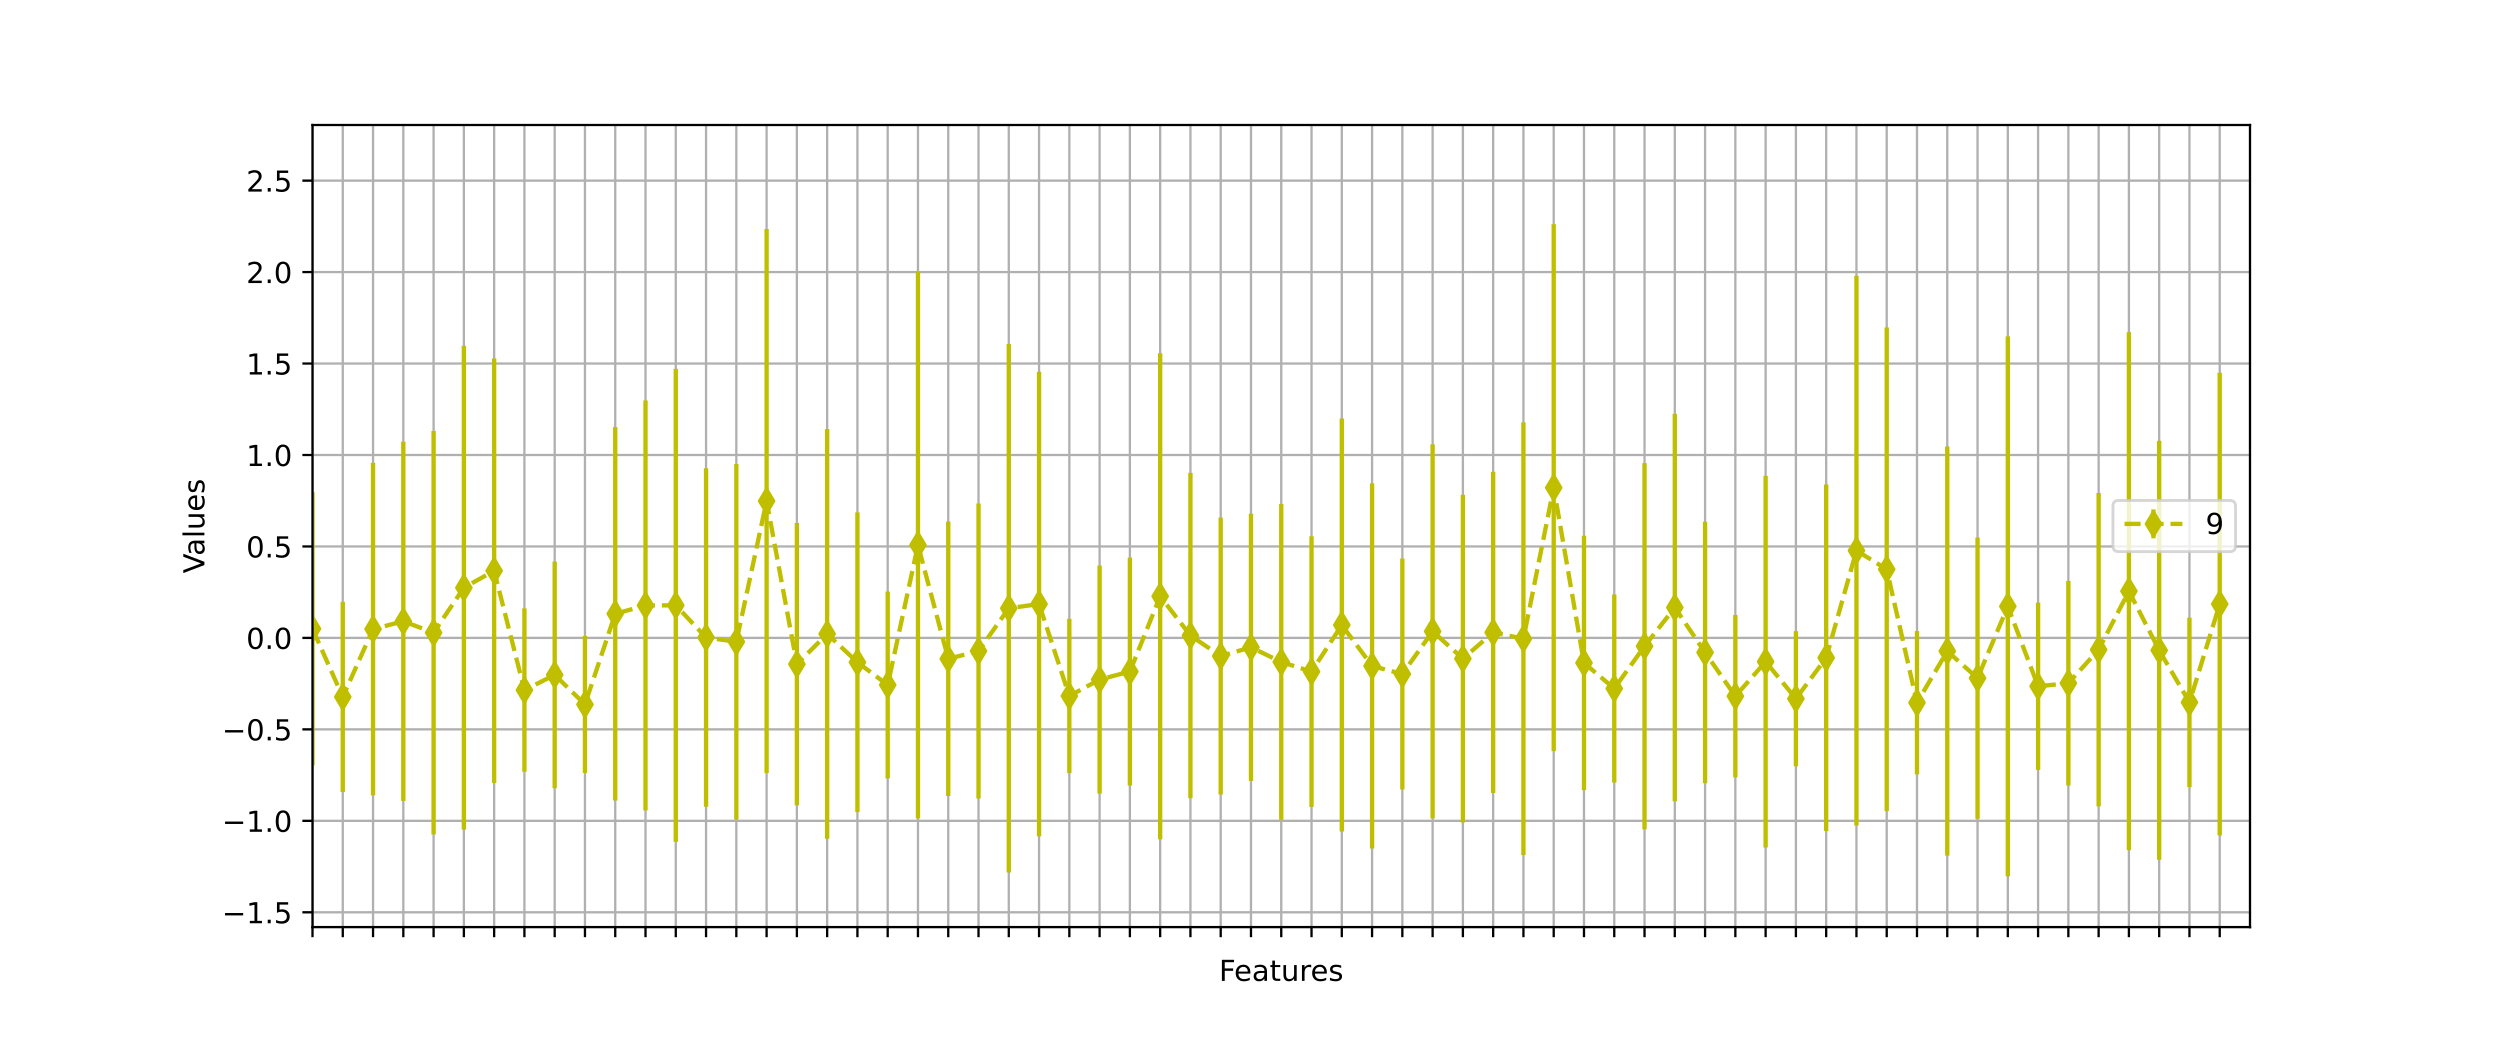 <?xml version="1.0" encoding="utf-8" standalone="no"?>
<!DOCTYPE svg PUBLIC "-//W3C//DTD SVG 1.1//EN"
  "http://www.w3.org/Graphics/SVG/1.1/DTD/svg11.dtd">
<!-- Created with matplotlib (https://matplotlib.org/) -->
<svg height="360pt" version="1.1" viewBox="0 0 864 360" width="864pt" xmlns="http://www.w3.org/2000/svg" xmlns:xlink="http://www.w3.org/1999/xlink">
 <defs>
  <style type="text/css">*{stroke-linecap:butt;stroke-linejoin:round;}</style>
 </defs>
 <g id="figure_1">
  <g id="patch_1">
   <path d="M 0 360 
L 864 360 
L 864 0 
L 0 0 
z
" style="fill:#ffffff;"/>
  </g>
  <g id="axes_1">
   <g id="patch_2">
    <path d="M 108 320.4 
L 777.6 320.4 
L 777.6 43.2 
L 108 43.2 
z
" style="fill:#ffffff;"/>
   </g>
   <g id="matplotlib.axis_1">
    <g id="xtick_1">
     <g id="line2d_1">
      <path clip-path="url(#p1613b7bb71)" d="M 108 320.4 
L 108 43.2 
" style="fill:none;stroke:#b0b0b0;stroke-linecap:square;stroke-width:0.8;"/>
     </g>
     <g id="line2d_2">
      <defs>
       <path d="M 0 0 
L 0 3.5 
" id="m1fcc515edc" style="stroke:#000000;stroke-width:0.8;"/>
      </defs>
      <g>
       <use style="stroke:#000000;stroke-width:0.8;" x="108" xlink:href="#m1fcc515edc" y="320.4"/>
      </g>
     </g>
    </g>
    <g id="xtick_2">
     <g id="line2d_3">
      <path clip-path="url(#p1613b7bb71)" d="M 118.463 320.4 
L 118.463 43.2 
" style="fill:none;stroke:#b0b0b0;stroke-linecap:square;stroke-width:0.8;"/>
     </g>
     <g id="line2d_4">
      <g>
       <use style="stroke:#000000;stroke-width:0.8;" x="118.463" xlink:href="#m1fcc515edc" y="320.4"/>
      </g>
     </g>
    </g>
    <g id="xtick_3">
     <g id="line2d_5">
      <path clip-path="url(#p1613b7bb71)" d="M 128.925 320.4 
L 128.925 43.2 
" style="fill:none;stroke:#b0b0b0;stroke-linecap:square;stroke-width:0.8;"/>
     </g>
     <g id="line2d_6">
      <g>
       <use style="stroke:#000000;stroke-width:0.8;" x="128.925" xlink:href="#m1fcc515edc" y="320.4"/>
      </g>
     </g>
    </g>
    <g id="xtick_4">
     <g id="line2d_7">
      <path clip-path="url(#p1613b7bb71)" d="M 139.387 320.4 
L 139.387 43.2 
" style="fill:none;stroke:#b0b0b0;stroke-linecap:square;stroke-width:0.8;"/>
     </g>
     <g id="line2d_8">
      <g>
       <use style="stroke:#000000;stroke-width:0.8;" x="139.387" xlink:href="#m1fcc515edc" y="320.4"/>
      </g>
     </g>
    </g>
    <g id="xtick_5">
     <g id="line2d_9">
      <path clip-path="url(#p1613b7bb71)" d="M 149.85 320.4 
L 149.85 43.2 
" style="fill:none;stroke:#b0b0b0;stroke-linecap:square;stroke-width:0.8;"/>
     </g>
     <g id="line2d_10">
      <g>
       <use style="stroke:#000000;stroke-width:0.8;" x="149.85" xlink:href="#m1fcc515edc" y="320.4"/>
      </g>
     </g>
    </g>
    <g id="xtick_6">
     <g id="line2d_11">
      <path clip-path="url(#p1613b7bb71)" d="M 160.312 320.4 
L 160.312 43.2 
" style="fill:none;stroke:#b0b0b0;stroke-linecap:square;stroke-width:0.8;"/>
     </g>
     <g id="line2d_12">
      <g>
       <use style="stroke:#000000;stroke-width:0.8;" x="160.312" xlink:href="#m1fcc515edc" y="320.4"/>
      </g>
     </g>
    </g>
    <g id="xtick_7">
     <g id="line2d_13">
      <path clip-path="url(#p1613b7bb71)" d="M 170.775 320.4 
L 170.775 43.2 
" style="fill:none;stroke:#b0b0b0;stroke-linecap:square;stroke-width:0.8;"/>
     </g>
     <g id="line2d_14">
      <g>
       <use style="stroke:#000000;stroke-width:0.8;" x="170.775" xlink:href="#m1fcc515edc" y="320.4"/>
      </g>
     </g>
    </g>
    <g id="xtick_8">
     <g id="line2d_15">
      <path clip-path="url(#p1613b7bb71)" d="M 181.238 320.4 
L 181.238 43.2 
" style="fill:none;stroke:#b0b0b0;stroke-linecap:square;stroke-width:0.8;"/>
     </g>
     <g id="line2d_16">
      <g>
       <use style="stroke:#000000;stroke-width:0.8;" x="181.238" xlink:href="#m1fcc515edc" y="320.4"/>
      </g>
     </g>
    </g>
    <g id="xtick_9">
     <g id="line2d_17">
      <path clip-path="url(#p1613b7bb71)" d="M 191.7 320.4 
L 191.7 43.2 
" style="fill:none;stroke:#b0b0b0;stroke-linecap:square;stroke-width:0.8;"/>
     </g>
     <g id="line2d_18">
      <g>
       <use style="stroke:#000000;stroke-width:0.8;" x="191.7" xlink:href="#m1fcc515edc" y="320.4"/>
      </g>
     </g>
    </g>
    <g id="xtick_10">
     <g id="line2d_19">
      <path clip-path="url(#p1613b7bb71)" d="M 202.162 320.4 
L 202.162 43.2 
" style="fill:none;stroke:#b0b0b0;stroke-linecap:square;stroke-width:0.8;"/>
     </g>
     <g id="line2d_20">
      <g>
       <use style="stroke:#000000;stroke-width:0.8;" x="202.162" xlink:href="#m1fcc515edc" y="320.4"/>
      </g>
     </g>
    </g>
    <g id="xtick_11">
     <g id="line2d_21">
      <path clip-path="url(#p1613b7bb71)" d="M 212.625 320.4 
L 212.625 43.2 
" style="fill:none;stroke:#b0b0b0;stroke-linecap:square;stroke-width:0.8;"/>
     </g>
     <g id="line2d_22">
      <g>
       <use style="stroke:#000000;stroke-width:0.8;" x="212.625" xlink:href="#m1fcc515edc" y="320.4"/>
      </g>
     </g>
    </g>
    <g id="xtick_12">
     <g id="line2d_23">
      <path clip-path="url(#p1613b7bb71)" d="M 223.088 320.4 
L 223.088 43.2 
" style="fill:none;stroke:#b0b0b0;stroke-linecap:square;stroke-width:0.8;"/>
     </g>
     <g id="line2d_24">
      <g>
       <use style="stroke:#000000;stroke-width:0.8;" x="223.088" xlink:href="#m1fcc515edc" y="320.4"/>
      </g>
     </g>
    </g>
    <g id="xtick_13">
     <g id="line2d_25">
      <path clip-path="url(#p1613b7bb71)" d="M 233.55 320.4 
L 233.55 43.2 
" style="fill:none;stroke:#b0b0b0;stroke-linecap:square;stroke-width:0.8;"/>
     </g>
     <g id="line2d_26">
      <g>
       <use style="stroke:#000000;stroke-width:0.8;" x="233.55" xlink:href="#m1fcc515edc" y="320.4"/>
      </g>
     </g>
    </g>
    <g id="xtick_14">
     <g id="line2d_27">
      <path clip-path="url(#p1613b7bb71)" d="M 244.012 320.4 
L 244.012 43.2 
" style="fill:none;stroke:#b0b0b0;stroke-linecap:square;stroke-width:0.8;"/>
     </g>
     <g id="line2d_28">
      <g>
       <use style="stroke:#000000;stroke-width:0.8;" x="244.012" xlink:href="#m1fcc515edc" y="320.4"/>
      </g>
     </g>
    </g>
    <g id="xtick_15">
     <g id="line2d_29">
      <path clip-path="url(#p1613b7bb71)" d="M 254.475 320.4 
L 254.475 43.2 
" style="fill:none;stroke:#b0b0b0;stroke-linecap:square;stroke-width:0.8;"/>
     </g>
     <g id="line2d_30">
      <g>
       <use style="stroke:#000000;stroke-width:0.8;" x="254.475" xlink:href="#m1fcc515edc" y="320.4"/>
      </g>
     </g>
    </g>
    <g id="xtick_16">
     <g id="line2d_31">
      <path clip-path="url(#p1613b7bb71)" d="M 264.938 320.4 
L 264.938 43.2 
" style="fill:none;stroke:#b0b0b0;stroke-linecap:square;stroke-width:0.8;"/>
     </g>
     <g id="line2d_32">
      <g>
       <use style="stroke:#000000;stroke-width:0.8;" x="264.938" xlink:href="#m1fcc515edc" y="320.4"/>
      </g>
     </g>
    </g>
    <g id="xtick_17">
     <g id="line2d_33">
      <path clip-path="url(#p1613b7bb71)" d="M 275.4 320.4 
L 275.4 43.2 
" style="fill:none;stroke:#b0b0b0;stroke-linecap:square;stroke-width:0.8;"/>
     </g>
     <g id="line2d_34">
      <g>
       <use style="stroke:#000000;stroke-width:0.8;" x="275.4" xlink:href="#m1fcc515edc" y="320.4"/>
      </g>
     </g>
    </g>
    <g id="xtick_18">
     <g id="line2d_35">
      <path clip-path="url(#p1613b7bb71)" d="M 285.863 320.4 
L 285.863 43.2 
" style="fill:none;stroke:#b0b0b0;stroke-linecap:square;stroke-width:0.8;"/>
     </g>
     <g id="line2d_36">
      <g>
       <use style="stroke:#000000;stroke-width:0.8;" x="285.863" xlink:href="#m1fcc515edc" y="320.4"/>
      </g>
     </g>
    </g>
    <g id="xtick_19">
     <g id="line2d_37">
      <path clip-path="url(#p1613b7bb71)" d="M 296.325 320.4 
L 296.325 43.2 
" style="fill:none;stroke:#b0b0b0;stroke-linecap:square;stroke-width:0.8;"/>
     </g>
     <g id="line2d_38">
      <g>
       <use style="stroke:#000000;stroke-width:0.8;" x="296.325" xlink:href="#m1fcc515edc" y="320.4"/>
      </g>
     </g>
    </g>
    <g id="xtick_20">
     <g id="line2d_39">
      <path clip-path="url(#p1613b7bb71)" d="M 306.788 320.4 
L 306.788 43.2 
" style="fill:none;stroke:#b0b0b0;stroke-linecap:square;stroke-width:0.8;"/>
     </g>
     <g id="line2d_40">
      <g>
       <use style="stroke:#000000;stroke-width:0.8;" x="306.788" xlink:href="#m1fcc515edc" y="320.4"/>
      </g>
     </g>
    </g>
    <g id="xtick_21">
     <g id="line2d_41">
      <path clip-path="url(#p1613b7bb71)" d="M 317.25 320.4 
L 317.25 43.2 
" style="fill:none;stroke:#b0b0b0;stroke-linecap:square;stroke-width:0.8;"/>
     </g>
     <g id="line2d_42">
      <g>
       <use style="stroke:#000000;stroke-width:0.8;" x="317.25" xlink:href="#m1fcc515edc" y="320.4"/>
      </g>
     </g>
    </g>
    <g id="xtick_22">
     <g id="line2d_43">
      <path clip-path="url(#p1613b7bb71)" d="M 327.712 320.4 
L 327.712 43.2 
" style="fill:none;stroke:#b0b0b0;stroke-linecap:square;stroke-width:0.8;"/>
     </g>
     <g id="line2d_44">
      <g>
       <use style="stroke:#000000;stroke-width:0.8;" x="327.712" xlink:href="#m1fcc515edc" y="320.4"/>
      </g>
     </g>
    </g>
    <g id="xtick_23">
     <g id="line2d_45">
      <path clip-path="url(#p1613b7bb71)" d="M 338.175 320.4 
L 338.175 43.2 
" style="fill:none;stroke:#b0b0b0;stroke-linecap:square;stroke-width:0.8;"/>
     </g>
     <g id="line2d_46">
      <g>
       <use style="stroke:#000000;stroke-width:0.8;" x="338.175" xlink:href="#m1fcc515edc" y="320.4"/>
      </g>
     </g>
    </g>
    <g id="xtick_24">
     <g id="line2d_47">
      <path clip-path="url(#p1613b7bb71)" d="M 348.637 320.4 
L 348.637 43.2 
" style="fill:none;stroke:#b0b0b0;stroke-linecap:square;stroke-width:0.8;"/>
     </g>
     <g id="line2d_48">
      <g>
       <use style="stroke:#000000;stroke-width:0.8;" x="348.637" xlink:href="#m1fcc515edc" y="320.4"/>
      </g>
     </g>
    </g>
    <g id="xtick_25">
     <g id="line2d_49">
      <path clip-path="url(#p1613b7bb71)" d="M 359.1 320.4 
L 359.1 43.2 
" style="fill:none;stroke:#b0b0b0;stroke-linecap:square;stroke-width:0.8;"/>
     </g>
     <g id="line2d_50">
      <g>
       <use style="stroke:#000000;stroke-width:0.8;" x="359.1" xlink:href="#m1fcc515edc" y="320.4"/>
      </g>
     </g>
    </g>
    <g id="xtick_26">
     <g id="line2d_51">
      <path clip-path="url(#p1613b7bb71)" d="M 369.562 320.4 
L 369.562 43.2 
" style="fill:none;stroke:#b0b0b0;stroke-linecap:square;stroke-width:0.8;"/>
     </g>
     <g id="line2d_52">
      <g>
       <use style="stroke:#000000;stroke-width:0.8;" x="369.562" xlink:href="#m1fcc515edc" y="320.4"/>
      </g>
     </g>
    </g>
    <g id="xtick_27">
     <g id="line2d_53">
      <path clip-path="url(#p1613b7bb71)" d="M 380.025 320.4 
L 380.025 43.2 
" style="fill:none;stroke:#b0b0b0;stroke-linecap:square;stroke-width:0.8;"/>
     </g>
     <g id="line2d_54">
      <g>
       <use style="stroke:#000000;stroke-width:0.8;" x="380.025" xlink:href="#m1fcc515edc" y="320.4"/>
      </g>
     </g>
    </g>
    <g id="xtick_28">
     <g id="line2d_55">
      <path clip-path="url(#p1613b7bb71)" d="M 390.488 320.4 
L 390.488 43.2 
" style="fill:none;stroke:#b0b0b0;stroke-linecap:square;stroke-width:0.8;"/>
     </g>
     <g id="line2d_56">
      <g>
       <use style="stroke:#000000;stroke-width:0.8;" x="390.488" xlink:href="#m1fcc515edc" y="320.4"/>
      </g>
     </g>
    </g>
    <g id="xtick_29">
     <g id="line2d_57">
      <path clip-path="url(#p1613b7bb71)" d="M 400.95 320.4 
L 400.95 43.2 
" style="fill:none;stroke:#b0b0b0;stroke-linecap:square;stroke-width:0.8;"/>
     </g>
     <g id="line2d_58">
      <g>
       <use style="stroke:#000000;stroke-width:0.8;" x="400.95" xlink:href="#m1fcc515edc" y="320.4"/>
      </g>
     </g>
    </g>
    <g id="xtick_30">
     <g id="line2d_59">
      <path clip-path="url(#p1613b7bb71)" d="M 411.413 320.4 
L 411.413 43.2 
" style="fill:none;stroke:#b0b0b0;stroke-linecap:square;stroke-width:0.8;"/>
     </g>
     <g id="line2d_60">
      <g>
       <use style="stroke:#000000;stroke-width:0.8;" x="411.413" xlink:href="#m1fcc515edc" y="320.4"/>
      </g>
     </g>
    </g>
    <g id="xtick_31">
     <g id="line2d_61">
      <path clip-path="url(#p1613b7bb71)" d="M 421.875 320.4 
L 421.875 43.2 
" style="fill:none;stroke:#b0b0b0;stroke-linecap:square;stroke-width:0.8;"/>
     </g>
     <g id="line2d_62">
      <g>
       <use style="stroke:#000000;stroke-width:0.8;" x="421.875" xlink:href="#m1fcc515edc" y="320.4"/>
      </g>
     </g>
    </g>
    <g id="xtick_32">
     <g id="line2d_63">
      <path clip-path="url(#p1613b7bb71)" d="M 432.337 320.4 
L 432.337 43.2 
" style="fill:none;stroke:#b0b0b0;stroke-linecap:square;stroke-width:0.8;"/>
     </g>
     <g id="line2d_64">
      <g>
       <use style="stroke:#000000;stroke-width:0.8;" x="432.337" xlink:href="#m1fcc515edc" y="320.4"/>
      </g>
     </g>
    </g>
    <g id="xtick_33">
     <g id="line2d_65">
      <path clip-path="url(#p1613b7bb71)" d="M 442.8 320.4 
L 442.8 43.2 
" style="fill:none;stroke:#b0b0b0;stroke-linecap:square;stroke-width:0.8;"/>
     </g>
     <g id="line2d_66">
      <g>
       <use style="stroke:#000000;stroke-width:0.8;" x="442.8" xlink:href="#m1fcc515edc" y="320.4"/>
      </g>
     </g>
    </g>
    <g id="xtick_34">
     <g id="line2d_67">
      <path clip-path="url(#p1613b7bb71)" d="M 453.262 320.4 
L 453.262 43.2 
" style="fill:none;stroke:#b0b0b0;stroke-linecap:square;stroke-width:0.8;"/>
     </g>
     <g id="line2d_68">
      <g>
       <use style="stroke:#000000;stroke-width:0.8;" x="453.262" xlink:href="#m1fcc515edc" y="320.4"/>
      </g>
     </g>
    </g>
    <g id="xtick_35">
     <g id="line2d_69">
      <path clip-path="url(#p1613b7bb71)" d="M 463.725 320.4 
L 463.725 43.2 
" style="fill:none;stroke:#b0b0b0;stroke-linecap:square;stroke-width:0.8;"/>
     </g>
     <g id="line2d_70">
      <g>
       <use style="stroke:#000000;stroke-width:0.8;" x="463.725" xlink:href="#m1fcc515edc" y="320.4"/>
      </g>
     </g>
    </g>
    <g id="xtick_36">
     <g id="line2d_71">
      <path clip-path="url(#p1613b7bb71)" d="M 474.188 320.4 
L 474.188 43.2 
" style="fill:none;stroke:#b0b0b0;stroke-linecap:square;stroke-width:0.8;"/>
     </g>
     <g id="line2d_72">
      <g>
       <use style="stroke:#000000;stroke-width:0.8;" x="474.188" xlink:href="#m1fcc515edc" y="320.4"/>
      </g>
     </g>
    </g>
    <g id="xtick_37">
     <g id="line2d_73">
      <path clip-path="url(#p1613b7bb71)" d="M 484.65 320.4 
L 484.65 43.2 
" style="fill:none;stroke:#b0b0b0;stroke-linecap:square;stroke-width:0.8;"/>
     </g>
     <g id="line2d_74">
      <g>
       <use style="stroke:#000000;stroke-width:0.8;" x="484.65" xlink:href="#m1fcc515edc" y="320.4"/>
      </g>
     </g>
    </g>
    <g id="xtick_38">
     <g id="line2d_75">
      <path clip-path="url(#p1613b7bb71)" d="M 495.113 320.4 
L 495.113 43.2 
" style="fill:none;stroke:#b0b0b0;stroke-linecap:square;stroke-width:0.8;"/>
     </g>
     <g id="line2d_76">
      <g>
       <use style="stroke:#000000;stroke-width:0.8;" x="495.113" xlink:href="#m1fcc515edc" y="320.4"/>
      </g>
     </g>
    </g>
    <g id="xtick_39">
     <g id="line2d_77">
      <path clip-path="url(#p1613b7bb71)" d="M 505.575 320.4 
L 505.575 43.2 
" style="fill:none;stroke:#b0b0b0;stroke-linecap:square;stroke-width:0.8;"/>
     </g>
     <g id="line2d_78">
      <g>
       <use style="stroke:#000000;stroke-width:0.8;" x="505.575" xlink:href="#m1fcc515edc" y="320.4"/>
      </g>
     </g>
    </g>
    <g id="xtick_40">
     <g id="line2d_79">
      <path clip-path="url(#p1613b7bb71)" d="M 516.038 320.4 
L 516.038 43.2 
" style="fill:none;stroke:#b0b0b0;stroke-linecap:square;stroke-width:0.8;"/>
     </g>
     <g id="line2d_80">
      <g>
       <use style="stroke:#000000;stroke-width:0.8;" x="516.038" xlink:href="#m1fcc515edc" y="320.4"/>
      </g>
     </g>
    </g>
    <g id="xtick_41">
     <g id="line2d_81">
      <path clip-path="url(#p1613b7bb71)" d="M 526.5 320.4 
L 526.5 43.2 
" style="fill:none;stroke:#b0b0b0;stroke-linecap:square;stroke-width:0.8;"/>
     </g>
     <g id="line2d_82">
      <g>
       <use style="stroke:#000000;stroke-width:0.8;" x="526.5" xlink:href="#m1fcc515edc" y="320.4"/>
      </g>
     </g>
    </g>
    <g id="xtick_42">
     <g id="line2d_83">
      <path clip-path="url(#p1613b7bb71)" d="M 536.962 320.4 
L 536.962 43.2 
" style="fill:none;stroke:#b0b0b0;stroke-linecap:square;stroke-width:0.8;"/>
     </g>
     <g id="line2d_84">
      <g>
       <use style="stroke:#000000;stroke-width:0.8;" x="536.962" xlink:href="#m1fcc515edc" y="320.4"/>
      </g>
     </g>
    </g>
    <g id="xtick_43">
     <g id="line2d_85">
      <path clip-path="url(#p1613b7bb71)" d="M 547.425 320.4 
L 547.425 43.2 
" style="fill:none;stroke:#b0b0b0;stroke-linecap:square;stroke-width:0.8;"/>
     </g>
     <g id="line2d_86">
      <g>
       <use style="stroke:#000000;stroke-width:0.8;" x="547.425" xlink:href="#m1fcc515edc" y="320.4"/>
      </g>
     </g>
    </g>
    <g id="xtick_44">
     <g id="line2d_87">
      <path clip-path="url(#p1613b7bb71)" d="M 557.888 320.4 
L 557.888 43.2 
" style="fill:none;stroke:#b0b0b0;stroke-linecap:square;stroke-width:0.8;"/>
     </g>
     <g id="line2d_88">
      <g>
       <use style="stroke:#000000;stroke-width:0.8;" x="557.888" xlink:href="#m1fcc515edc" y="320.4"/>
      </g>
     </g>
    </g>
    <g id="xtick_45">
     <g id="line2d_89">
      <path clip-path="url(#p1613b7bb71)" d="M 568.35 320.4 
L 568.35 43.2 
" style="fill:none;stroke:#b0b0b0;stroke-linecap:square;stroke-width:0.8;"/>
     </g>
     <g id="line2d_90">
      <g>
       <use style="stroke:#000000;stroke-width:0.8;" x="568.35" xlink:href="#m1fcc515edc" y="320.4"/>
      </g>
     </g>
    </g>
    <g id="xtick_46">
     <g id="line2d_91">
      <path clip-path="url(#p1613b7bb71)" d="M 578.812 320.4 
L 578.812 43.2 
" style="fill:none;stroke:#b0b0b0;stroke-linecap:square;stroke-width:0.8;"/>
     </g>
     <g id="line2d_92">
      <g>
       <use style="stroke:#000000;stroke-width:0.8;" x="578.812" xlink:href="#m1fcc515edc" y="320.4"/>
      </g>
     </g>
    </g>
    <g id="xtick_47">
     <g id="line2d_93">
      <path clip-path="url(#p1613b7bb71)" d="M 589.275 320.4 
L 589.275 43.2 
" style="fill:none;stroke:#b0b0b0;stroke-linecap:square;stroke-width:0.8;"/>
     </g>
     <g id="line2d_94">
      <g>
       <use style="stroke:#000000;stroke-width:0.8;" x="589.275" xlink:href="#m1fcc515edc" y="320.4"/>
      </g>
     </g>
    </g>
    <g id="xtick_48">
     <g id="line2d_95">
      <path clip-path="url(#p1613b7bb71)" d="M 599.737 320.4 
L 599.737 43.2 
" style="fill:none;stroke:#b0b0b0;stroke-linecap:square;stroke-width:0.8;"/>
     </g>
     <g id="line2d_96">
      <g>
       <use style="stroke:#000000;stroke-width:0.8;" x="599.737" xlink:href="#m1fcc515edc" y="320.4"/>
      </g>
     </g>
    </g>
    <g id="xtick_49">
     <g id="line2d_97">
      <path clip-path="url(#p1613b7bb71)" d="M 610.2 320.4 
L 610.2 43.2 
" style="fill:none;stroke:#b0b0b0;stroke-linecap:square;stroke-width:0.8;"/>
     </g>
     <g id="line2d_98">
      <g>
       <use style="stroke:#000000;stroke-width:0.8;" x="610.2" xlink:href="#m1fcc515edc" y="320.4"/>
      </g>
     </g>
    </g>
    <g id="xtick_50">
     <g id="line2d_99">
      <path clip-path="url(#p1613b7bb71)" d="M 620.663 320.4 
L 620.663 43.2 
" style="fill:none;stroke:#b0b0b0;stroke-linecap:square;stroke-width:0.8;"/>
     </g>
     <g id="line2d_100">
      <g>
       <use style="stroke:#000000;stroke-width:0.8;" x="620.663" xlink:href="#m1fcc515edc" y="320.4"/>
      </g>
     </g>
    </g>
    <g id="xtick_51">
     <g id="line2d_101">
      <path clip-path="url(#p1613b7bb71)" d="M 631.125 320.4 
L 631.125 43.2 
" style="fill:none;stroke:#b0b0b0;stroke-linecap:square;stroke-width:0.8;"/>
     </g>
     <g id="line2d_102">
      <g>
       <use style="stroke:#000000;stroke-width:0.8;" x="631.125" xlink:href="#m1fcc515edc" y="320.4"/>
      </g>
     </g>
    </g>
    <g id="xtick_52">
     <g id="line2d_103">
      <path clip-path="url(#p1613b7bb71)" d="M 641.587 320.4 
L 641.587 43.2 
" style="fill:none;stroke:#b0b0b0;stroke-linecap:square;stroke-width:0.8;"/>
     </g>
     <g id="line2d_104">
      <g>
       <use style="stroke:#000000;stroke-width:0.8;" x="641.587" xlink:href="#m1fcc515edc" y="320.4"/>
      </g>
     </g>
    </g>
    <g id="xtick_53">
     <g id="line2d_105">
      <path clip-path="url(#p1613b7bb71)" d="M 652.05 320.4 
L 652.05 43.2 
" style="fill:none;stroke:#b0b0b0;stroke-linecap:square;stroke-width:0.8;"/>
     </g>
     <g id="line2d_106">
      <g>
       <use style="stroke:#000000;stroke-width:0.8;" x="652.05" xlink:href="#m1fcc515edc" y="320.4"/>
      </g>
     </g>
    </g>
    <g id="xtick_54">
     <g id="line2d_107">
      <path clip-path="url(#p1613b7bb71)" d="M 662.513 320.4 
L 662.513 43.2 
" style="fill:none;stroke:#b0b0b0;stroke-linecap:square;stroke-width:0.8;"/>
     </g>
     <g id="line2d_108">
      <g>
       <use style="stroke:#000000;stroke-width:0.8;" x="662.513" xlink:href="#m1fcc515edc" y="320.4"/>
      </g>
     </g>
    </g>
    <g id="xtick_55">
     <g id="line2d_109">
      <path clip-path="url(#p1613b7bb71)" d="M 672.975 320.4 
L 672.975 43.2 
" style="fill:none;stroke:#b0b0b0;stroke-linecap:square;stroke-width:0.8;"/>
     </g>
     <g id="line2d_110">
      <g>
       <use style="stroke:#000000;stroke-width:0.8;" x="672.975" xlink:href="#m1fcc515edc" y="320.4"/>
      </g>
     </g>
    </g>
    <g id="xtick_56">
     <g id="line2d_111">
      <path clip-path="url(#p1613b7bb71)" d="M 683.438 320.4 
L 683.438 43.2 
" style="fill:none;stroke:#b0b0b0;stroke-linecap:square;stroke-width:0.8;"/>
     </g>
     <g id="line2d_112">
      <g>
       <use style="stroke:#000000;stroke-width:0.8;" x="683.438" xlink:href="#m1fcc515edc" y="320.4"/>
      </g>
     </g>
    </g>
    <g id="xtick_57">
     <g id="line2d_113">
      <path clip-path="url(#p1613b7bb71)" d="M 693.9 320.4 
L 693.9 43.2 
" style="fill:none;stroke:#b0b0b0;stroke-linecap:square;stroke-width:0.8;"/>
     </g>
     <g id="line2d_114">
      <g>
       <use style="stroke:#000000;stroke-width:0.8;" x="693.9" xlink:href="#m1fcc515edc" y="320.4"/>
      </g>
     </g>
    </g>
    <g id="xtick_58">
     <g id="line2d_115">
      <path clip-path="url(#p1613b7bb71)" d="M 704.362 320.4 
L 704.362 43.2 
" style="fill:none;stroke:#b0b0b0;stroke-linecap:square;stroke-width:0.8;"/>
     </g>
     <g id="line2d_116">
      <g>
       <use style="stroke:#000000;stroke-width:0.8;" x="704.362" xlink:href="#m1fcc515edc" y="320.4"/>
      </g>
     </g>
    </g>
    <g id="xtick_59">
     <g id="line2d_117">
      <path clip-path="url(#p1613b7bb71)" d="M 714.825 320.4 
L 714.825 43.2 
" style="fill:none;stroke:#b0b0b0;stroke-linecap:square;stroke-width:0.8;"/>
     </g>
     <g id="line2d_118">
      <g>
       <use style="stroke:#000000;stroke-width:0.8;" x="714.825" xlink:href="#m1fcc515edc" y="320.4"/>
      </g>
     </g>
    </g>
    <g id="xtick_60">
     <g id="line2d_119">
      <path clip-path="url(#p1613b7bb71)" d="M 725.288 320.4 
L 725.288 43.2 
" style="fill:none;stroke:#b0b0b0;stroke-linecap:square;stroke-width:0.8;"/>
     </g>
     <g id="line2d_120">
      <g>
       <use style="stroke:#000000;stroke-width:0.8;" x="725.288" xlink:href="#m1fcc515edc" y="320.4"/>
      </g>
     </g>
    </g>
    <g id="xtick_61">
     <g id="line2d_121">
      <path clip-path="url(#p1613b7bb71)" d="M 735.75 320.4 
L 735.75 43.2 
" style="fill:none;stroke:#b0b0b0;stroke-linecap:square;stroke-width:0.8;"/>
     </g>
     <g id="line2d_122">
      <g>
       <use style="stroke:#000000;stroke-width:0.8;" x="735.75" xlink:href="#m1fcc515edc" y="320.4"/>
      </g>
     </g>
    </g>
    <g id="xtick_62">
     <g id="line2d_123">
      <path clip-path="url(#p1613b7bb71)" d="M 746.212 320.4 
L 746.212 43.2 
" style="fill:none;stroke:#b0b0b0;stroke-linecap:square;stroke-width:0.8;"/>
     </g>
     <g id="line2d_124">
      <g>
       <use style="stroke:#000000;stroke-width:0.8;" x="746.212" xlink:href="#m1fcc515edc" y="320.4"/>
      </g>
     </g>
    </g>
    <g id="xtick_63">
     <g id="line2d_125">
      <path clip-path="url(#p1613b7bb71)" d="M 756.675 320.4 
L 756.675 43.2 
" style="fill:none;stroke:#b0b0b0;stroke-linecap:square;stroke-width:0.8;"/>
     </g>
     <g id="line2d_126">
      <g>
       <use style="stroke:#000000;stroke-width:0.8;" x="756.675" xlink:href="#m1fcc515edc" y="320.4"/>
      </g>
     </g>
    </g>
    <g id="xtick_64">
     <g id="line2d_127">
      <path clip-path="url(#p1613b7bb71)" d="M 767.138 320.4 
L 767.138 43.2 
" style="fill:none;stroke:#b0b0b0;stroke-linecap:square;stroke-width:0.8;"/>
     </g>
     <g id="line2d_128">
      <g>
       <use style="stroke:#000000;stroke-width:0.8;" x="767.138" xlink:href="#m1fcc515edc" y="320.4"/>
      </g>
     </g>
    </g>
    <g id="text_1">
     <!-- Features -->
     <g transform="translate(421.305 338.998)scale(0.1 -0.1)">
      <defs>
       <path d="M 9.812 72.906 
L 51.703 72.906 
L 51.703 64.594 
L 19.672 64.594 
L 19.672 43.109 
L 48.578 43.109 
L 48.578 34.812 
L 19.672 34.812 
L 19.672 0 
L 9.812 0 
z
" id="DejaVuSans-70"/>
       <path d="M 56.203 29.594 
L 56.203 25.203 
L 14.891 25.203 
Q 15.484 15.922 20.484 11.062 
Q 25.484 6.203 34.422 6.203 
Q 39.594 6.203 44.453 7.469 
Q 49.312 8.734 54.109 11.281 
L 54.109 2.781 
Q 49.266 0.734 44.188 -0.344 
Q 39.109 -1.422 33.891 -1.422 
Q 20.797 -1.422 13.156 6.188 
Q 5.516 13.812 5.516 26.812 
Q 5.516 40.234 12.766 48.109 
Q 20.016 56 32.328 56 
Q 43.359 56 49.781 48.891 
Q 56.203 41.797 56.203 29.594 
z
M 47.219 32.234 
Q 47.125 39.594 43.094 43.984 
Q 39.062 48.391 32.422 48.391 
Q 24.906 48.391 20.391 44.141 
Q 15.875 39.891 15.188 32.172 
z
" id="DejaVuSans-101"/>
       <path d="M 34.281 27.484 
Q 23.391 27.484 19.188 25 
Q 14.984 22.516 14.984 16.5 
Q 14.984 11.719 18.141 8.906 
Q 21.297 6.109 26.703 6.109 
Q 34.188 6.109 38.703 11.406 
Q 43.219 16.703 43.219 25.484 
L 43.219 27.484 
z
M 52.203 31.203 
L 52.203 0 
L 43.219 0 
L 43.219 8.297 
Q 40.141 3.328 35.547 0.953 
Q 30.953 -1.422 24.312 -1.422 
Q 15.922 -1.422 10.953 3.297 
Q 6 8.016 6 15.922 
Q 6 25.141 12.172 29.828 
Q 18.359 34.516 30.609 34.516 
L 43.219 34.516 
L 43.219 35.406 
Q 43.219 41.609 39.141 45 
Q 35.062 48.391 27.688 48.391 
Q 23 48.391 18.547 47.266 
Q 14.109 46.141 10.016 43.891 
L 10.016 52.203 
Q 14.938 54.109 19.578 55.047 
Q 24.219 56 28.609 56 
Q 40.484 56 46.344 49.844 
Q 52.203 43.703 52.203 31.203 
z
" id="DejaVuSans-97"/>
       <path d="M 18.312 70.219 
L 18.312 54.688 
L 36.812 54.688 
L 36.812 47.703 
L 18.312 47.703 
L 18.312 18.016 
Q 18.312 11.328 20.141 9.422 
Q 21.969 7.516 27.594 7.516 
L 36.812 7.516 
L 36.812 0 
L 27.594 0 
Q 17.188 0 13.234 3.875 
Q 9.281 7.766 9.281 18.016 
L 9.281 47.703 
L 2.688 47.703 
L 2.688 54.688 
L 9.281 54.688 
L 9.281 70.219 
z
" id="DejaVuSans-116"/>
       <path d="M 8.5 21.578 
L 8.5 54.688 
L 17.484 54.688 
L 17.484 21.922 
Q 17.484 14.156 20.5 10.266 
Q 23.531 6.391 29.594 6.391 
Q 36.859 6.391 41.078 11.031 
Q 45.312 15.672 45.312 23.688 
L 45.312 54.688 
L 54.297 54.688 
L 54.297 0 
L 45.312 0 
L 45.312 8.406 
Q 42.047 3.422 37.719 1 
Q 33.406 -1.422 27.688 -1.422 
Q 18.266 -1.422 13.375 4.438 
Q 8.5 10.297 8.5 21.578 
z
M 31.109 56 
z
" id="DejaVuSans-117"/>
       <path d="M 41.109 46.297 
Q 39.594 47.172 37.812 47.578 
Q 36.031 48 33.891 48 
Q 26.266 48 22.188 43.047 
Q 18.109 38.094 18.109 28.812 
L 18.109 0 
L 9.078 0 
L 9.078 54.688 
L 18.109 54.688 
L 18.109 46.188 
Q 20.953 51.172 25.484 53.578 
Q 30.031 56 36.531 56 
Q 37.453 56 38.578 55.875 
Q 39.703 55.766 41.062 55.516 
z
" id="DejaVuSans-114"/>
       <path d="M 44.281 53.078 
L 44.281 44.578 
Q 40.484 46.531 36.375 47.5 
Q 32.281 48.484 27.875 48.484 
Q 21.188 48.484 17.844 46.438 
Q 14.5 44.391 14.5 40.281 
Q 14.5 37.156 16.891 35.375 
Q 19.281 33.594 26.516 31.984 
L 29.594 31.297 
Q 39.156 29.25 43.188 25.516 
Q 47.219 21.781 47.219 15.094 
Q 47.219 7.469 41.188 3.016 
Q 35.156 -1.422 24.609 -1.422 
Q 20.219 -1.422 15.453 -0.562 
Q 10.688 0.297 5.422 2 
L 5.422 11.281 
Q 10.406 8.688 15.234 7.391 
Q 20.062 6.109 24.812 6.109 
Q 31.156 6.109 34.562 8.281 
Q 37.984 10.453 37.984 14.406 
Q 37.984 18.062 35.516 20.016 
Q 33.062 21.969 24.703 23.781 
L 21.578 24.516 
Q 13.234 26.266 9.516 29.906 
Q 5.812 33.547 5.812 39.891 
Q 5.812 47.609 11.281 51.797 
Q 16.75 56 26.812 56 
Q 31.781 56 36.172 55.266 
Q 40.578 54.547 44.281 53.078 
z
" id="DejaVuSans-115"/>
      </defs>
      <use xlink:href="#DejaVuSans-70"/>
      <use x="52.02" xlink:href="#DejaVuSans-101"/>
      <use x="113.543" xlink:href="#DejaVuSans-97"/>
      <use x="174.822" xlink:href="#DejaVuSans-116"/>
      <use x="214.031" xlink:href="#DejaVuSans-117"/>
      <use x="277.41" xlink:href="#DejaVuSans-114"/>
      <use x="316.273" xlink:href="#DejaVuSans-101"/>
      <use x="377.797" xlink:href="#DejaVuSans-115"/>
     </g>
    </g>
   </g>
   <g id="matplotlib.axis_2">
    <g id="ytick_1">
     <g id="line2d_129">
      <path clip-path="url(#p1613b7bb71)" d="M 108 315.289 
L 777.6 315.289 
" style="fill:none;stroke:#b0b0b0;stroke-linecap:square;stroke-width:0.8;"/>
     </g>
     <g id="line2d_130">
      <defs>
       <path d="M 0 0 
L -3.5 0 
" id="m6a74362bb6" style="stroke:#000000;stroke-width:0.8;"/>
      </defs>
      <g>
       <use style="stroke:#000000;stroke-width:0.8;" x="108" xlink:href="#m6a74362bb6" y="315.289"/>
      </g>
     </g>
     <g id="text_2">
      <!-- −1.5 -->
      <g transform="translate(76.717 319.088)scale(0.1 -0.1)">
       <defs>
        <path d="M 10.594 35.5 
L 73.188 35.5 
L 73.188 27.203 
L 10.594 27.203 
z
" id="DejaVuSans-8722"/>
        <path d="M 12.406 8.297 
L 28.516 8.297 
L 28.516 63.922 
L 10.984 60.406 
L 10.984 69.391 
L 28.422 72.906 
L 38.281 72.906 
L 38.281 8.297 
L 54.391 8.297 
L 54.391 0 
L 12.406 0 
z
" id="DejaVuSans-49"/>
        <path d="M 10.688 12.406 
L 21 12.406 
L 21 0 
L 10.688 0 
z
" id="DejaVuSans-46"/>
        <path d="M 10.797 72.906 
L 49.516 72.906 
L 49.516 64.594 
L 19.828 64.594 
L 19.828 46.734 
Q 21.969 47.469 24.109 47.828 
Q 26.266 48.188 28.422 48.188 
Q 40.625 48.188 47.75 41.5 
Q 54.891 34.812 54.891 23.391 
Q 54.891 11.625 47.562 5.094 
Q 40.234 -1.422 26.906 -1.422 
Q 22.312 -1.422 17.547 -0.641 
Q 12.797 0.141 7.719 1.703 
L 7.719 11.625 
Q 12.109 9.234 16.797 8.062 
Q 21.484 6.891 26.703 6.891 
Q 35.156 6.891 40.078 11.328 
Q 45.016 15.766 45.016 23.391 
Q 45.016 31 40.078 35.438 
Q 35.156 39.891 26.703 39.891 
Q 22.75 39.891 18.812 39.016 
Q 14.891 38.141 10.797 36.281 
z
" id="DejaVuSans-53"/>
       </defs>
       <use xlink:href="#DejaVuSans-8722"/>
       <use x="83.789" xlink:href="#DejaVuSans-49"/>
       <use x="147.412" xlink:href="#DejaVuSans-46"/>
       <use x="179.199" xlink:href="#DejaVuSans-53"/>
      </g>
     </g>
    </g>
    <g id="ytick_2">
     <g id="line2d_131">
      <path clip-path="url(#p1613b7bb71)" d="M 108 283.68 
L 777.6 283.68 
" style="fill:none;stroke:#b0b0b0;stroke-linecap:square;stroke-width:0.8;"/>
     </g>
     <g id="line2d_132">
      <g>
       <use style="stroke:#000000;stroke-width:0.8;" x="108" xlink:href="#m6a74362bb6" y="283.68"/>
      </g>
     </g>
     <g id="text_3">
      <!-- −1.0 -->
      <g transform="translate(76.717 287.48)scale(0.1 -0.1)">
       <defs>
        <path d="M 31.781 66.406 
Q 24.172 66.406 20.328 58.906 
Q 16.5 51.422 16.5 36.375 
Q 16.5 21.391 20.328 13.891 
Q 24.172 6.391 31.781 6.391 
Q 39.453 6.391 43.281 13.891 
Q 47.125 21.391 47.125 36.375 
Q 47.125 51.422 43.281 58.906 
Q 39.453 66.406 31.781 66.406 
z
M 31.781 74.219 
Q 44.047 74.219 50.516 64.516 
Q 56.984 54.828 56.984 36.375 
Q 56.984 17.969 50.516 8.266 
Q 44.047 -1.422 31.781 -1.422 
Q 19.531 -1.422 13.062 8.266 
Q 6.594 17.969 6.594 36.375 
Q 6.594 54.828 13.062 64.516 
Q 19.531 74.219 31.781 74.219 
z
" id="DejaVuSans-48"/>
       </defs>
       <use xlink:href="#DejaVuSans-8722"/>
       <use x="83.789" xlink:href="#DejaVuSans-49"/>
       <use x="147.412" xlink:href="#DejaVuSans-46"/>
       <use x="179.199" xlink:href="#DejaVuSans-48"/>
      </g>
     </g>
    </g>
    <g id="ytick_3">
     <g id="line2d_133">
      <path clip-path="url(#p1613b7bb71)" d="M 108 252.072 
L 777.6 252.072 
" style="fill:none;stroke:#b0b0b0;stroke-linecap:square;stroke-width:0.8;"/>
     </g>
     <g id="line2d_134">
      <g>
       <use style="stroke:#000000;stroke-width:0.8;" x="108" xlink:href="#m6a74362bb6" y="252.072"/>
      </g>
     </g>
     <g id="text_4">
      <!-- −0.5 -->
      <g transform="translate(76.717 255.871)scale(0.1 -0.1)">
       <use xlink:href="#DejaVuSans-8722"/>
       <use x="83.789" xlink:href="#DejaVuSans-48"/>
       <use x="147.412" xlink:href="#DejaVuSans-46"/>
       <use x="179.199" xlink:href="#DejaVuSans-53"/>
      </g>
     </g>
    </g>
    <g id="ytick_4">
     <g id="line2d_135">
      <path clip-path="url(#p1613b7bb71)" d="M 108 220.463 
L 777.6 220.463 
" style="fill:none;stroke:#b0b0b0;stroke-linecap:square;stroke-width:0.8;"/>
     </g>
     <g id="line2d_136">
      <g>
       <use style="stroke:#000000;stroke-width:0.8;" x="108" xlink:href="#m6a74362bb6" y="220.463"/>
      </g>
     </g>
     <g id="text_5">
      <!-- 0.0 -->
      <g transform="translate(85.097 224.262)scale(0.1 -0.1)">
       <use xlink:href="#DejaVuSans-48"/>
       <use x="63.623" xlink:href="#DejaVuSans-46"/>
       <use x="95.41" xlink:href="#DejaVuSans-48"/>
      </g>
     </g>
    </g>
    <g id="ytick_5">
     <g id="line2d_137">
      <path clip-path="url(#p1613b7bb71)" d="M 108 188.855 
L 777.6 188.855 
" style="fill:none;stroke:#b0b0b0;stroke-linecap:square;stroke-width:0.8;"/>
     </g>
     <g id="line2d_138">
      <g>
       <use style="stroke:#000000;stroke-width:0.8;" x="108" xlink:href="#m6a74362bb6" y="188.855"/>
      </g>
     </g>
     <g id="text_6">
      <!-- 0.5 -->
      <g transform="translate(85.097 192.654)scale(0.1 -0.1)">
       <use xlink:href="#DejaVuSans-48"/>
       <use x="63.623" xlink:href="#DejaVuSans-46"/>
       <use x="95.41" xlink:href="#DejaVuSans-53"/>
      </g>
     </g>
    </g>
    <g id="ytick_6">
     <g id="line2d_139">
      <path clip-path="url(#p1613b7bb71)" d="M 108 157.246 
L 777.6 157.246 
" style="fill:none;stroke:#b0b0b0;stroke-linecap:square;stroke-width:0.8;"/>
     </g>
     <g id="line2d_140">
      <g>
       <use style="stroke:#000000;stroke-width:0.8;" x="108" xlink:href="#m6a74362bb6" y="157.246"/>
      </g>
     </g>
     <g id="text_7">
      <!-- 1.0 -->
      <g transform="translate(85.097 161.045)scale(0.1 -0.1)">
       <use xlink:href="#DejaVuSans-49"/>
       <use x="63.623" xlink:href="#DejaVuSans-46"/>
       <use x="95.41" xlink:href="#DejaVuSans-48"/>
      </g>
     </g>
    </g>
    <g id="ytick_7">
     <g id="line2d_141">
      <path clip-path="url(#p1613b7bb71)" d="M 108 125.637 
L 777.6 125.637 
" style="fill:none;stroke:#b0b0b0;stroke-linecap:square;stroke-width:0.8;"/>
     </g>
     <g id="line2d_142">
      <g>
       <use style="stroke:#000000;stroke-width:0.8;" x="108" xlink:href="#m6a74362bb6" y="125.637"/>
      </g>
     </g>
     <g id="text_8">
      <!-- 1.5 -->
      <g transform="translate(85.097 129.437)scale(0.1 -0.1)">
       <use xlink:href="#DejaVuSans-49"/>
       <use x="63.623" xlink:href="#DejaVuSans-46"/>
       <use x="95.41" xlink:href="#DejaVuSans-53"/>
      </g>
     </g>
    </g>
    <g id="ytick_8">
     <g id="line2d_143">
      <path clip-path="url(#p1613b7bb71)" d="M 108 94.029 
L 777.6 94.029 
" style="fill:none;stroke:#b0b0b0;stroke-linecap:square;stroke-width:0.8;"/>
     </g>
     <g id="line2d_144">
      <g>
       <use style="stroke:#000000;stroke-width:0.8;" x="108" xlink:href="#m6a74362bb6" y="94.029"/>
      </g>
     </g>
     <g id="text_9">
      <!-- 2.0 -->
      <g transform="translate(85.097 97.828)scale(0.1 -0.1)">
       <defs>
        <path d="M 19.188 8.297 
L 53.609 8.297 
L 53.609 0 
L 7.328 0 
L 7.328 8.297 
Q 12.938 14.109 22.625 23.891 
Q 32.328 33.688 34.812 36.531 
Q 39.547 41.844 41.422 45.531 
Q 43.312 49.219 43.312 52.781 
Q 43.312 58.594 39.234 62.25 
Q 35.156 65.922 28.609 65.922 
Q 23.969 65.922 18.812 64.312 
Q 13.672 62.703 7.812 59.422 
L 7.812 69.391 
Q 13.766 71.781 18.938 73 
Q 24.125 74.219 28.422 74.219 
Q 39.75 74.219 46.484 68.547 
Q 53.219 62.891 53.219 53.422 
Q 53.219 48.922 51.531 44.891 
Q 49.859 40.875 45.406 35.406 
Q 44.188 33.984 37.641 27.219 
Q 31.109 20.453 19.188 8.297 
z
" id="DejaVuSans-50"/>
       </defs>
       <use xlink:href="#DejaVuSans-50"/>
       <use x="63.623" xlink:href="#DejaVuSans-46"/>
       <use x="95.41" xlink:href="#DejaVuSans-48"/>
      </g>
     </g>
    </g>
    <g id="ytick_9">
     <g id="line2d_145">
      <path clip-path="url(#p1613b7bb71)" d="M 108 62.42 
L 777.6 62.42 
" style="fill:none;stroke:#b0b0b0;stroke-linecap:square;stroke-width:0.8;"/>
     </g>
     <g id="line2d_146">
      <g>
       <use style="stroke:#000000;stroke-width:0.8;" x="108" xlink:href="#m6a74362bb6" y="62.42"/>
      </g>
     </g>
     <g id="text_10">
      <!-- 2.5 -->
      <g transform="translate(85.097 66.219)scale(0.1 -0.1)">
       <use xlink:href="#DejaVuSans-50"/>
       <use x="63.623" xlink:href="#DejaVuSans-46"/>
       <use x="95.41" xlink:href="#DejaVuSans-53"/>
      </g>
     </g>
    </g>
    <g id="text_11">
     <!-- Values -->
     <g transform="translate(70.638 198.136)rotate(-90)scale(0.1 -0.1)">
      <defs>
       <path d="M 28.609 0 
L 0.781 72.906 
L 11.078 72.906 
L 34.188 11.531 
L 57.328 72.906 
L 67.578 72.906 
L 39.797 0 
z
" id="DejaVuSans-86"/>
       <path d="M 9.422 75.984 
L 18.406 75.984 
L 18.406 0 
L 9.422 0 
z
" id="DejaVuSans-108"/>
      </defs>
      <use xlink:href="#DejaVuSans-86"/>
      <use x="60.658" xlink:href="#DejaVuSans-97"/>
      <use x="121.938" xlink:href="#DejaVuSans-108"/>
      <use x="149.721" xlink:href="#DejaVuSans-117"/>
      <use x="213.1" xlink:href="#DejaVuSans-101"/>
      <use x="274.623" xlink:href="#DejaVuSans-115"/>
     </g>
    </g>
   </g>
   <g id="LineCollection_1">
    <path clip-path="url(#p1613b7bb71)" d="M 108 264.49 
L 108 170.095 
" style="fill:none;stroke:#bfbf00;stroke-width:1.5;"/>
    <path clip-path="url(#p1613b7bb71)" d="M 118.463 273.74 
L 118.463 207.983 
" style="fill:none;stroke:#bfbf00;stroke-width:1.5;"/>
    <path clip-path="url(#p1613b7bb71)" d="M 128.925 274.865 
L 128.925 159.954 
" style="fill:none;stroke:#bfbf00;stroke-width:1.5;"/>
    <path clip-path="url(#p1613b7bb71)" d="M 139.387 276.795 
L 139.387 152.646 
" style="fill:none;stroke:#bfbf00;stroke-width:1.5;"/>
    <path clip-path="url(#p1613b7bb71)" d="M 149.85 288.385 
L 149.85 148.937 
" style="fill:none;stroke:#bfbf00;stroke-width:1.5;"/>
    <path clip-path="url(#p1613b7bb71)" d="M 160.312 286.691 
L 160.312 119.526 
" style="fill:none;stroke:#bfbf00;stroke-width:1.5;"/>
    <path clip-path="url(#p1613b7bb71)" d="M 170.775 270.625 
L 170.775 123.894 
" style="fill:none;stroke:#bfbf00;stroke-width:1.5;"/>
    <path clip-path="url(#p1613b7bb71)" d="M 181.238 266.726 
L 181.238 210.273 
" style="fill:none;stroke:#bfbf00;stroke-width:1.5;"/>
    <path clip-path="url(#p1613b7bb71)" d="M 191.7 272.399 
L 191.7 194.084 
" style="fill:none;stroke:#bfbf00;stroke-width:1.5;"/>
    <path clip-path="url(#p1613b7bb71)" d="M 202.162 267.142 
L 202.162 219.768 
" style="fill:none;stroke:#bfbf00;stroke-width:1.5;"/>
    <path clip-path="url(#p1613b7bb71)" d="M 212.625 276.659 
L 212.625 147.591 
" style="fill:none;stroke:#bfbf00;stroke-width:1.5;"/>
    <path clip-path="url(#p1613b7bb71)" d="M 223.088 280.084 
L 223.088 138.392 
" style="fill:none;stroke:#bfbf00;stroke-width:1.5;"/>
    <path clip-path="url(#p1613b7bb71)" d="M 233.55 290.94 
L 233.55 127.476 
" style="fill:none;stroke:#bfbf00;stroke-width:1.5;"/>
    <path clip-path="url(#p1613b7bb71)" d="M 244.012 278.816 
L 244.012 161.829 
" style="fill:none;stroke:#bfbf00;stroke-width:1.5;"/>
    <path clip-path="url(#p1613b7bb71)" d="M 254.475 283.237 
L 254.475 160.351 
" style="fill:none;stroke:#bfbf00;stroke-width:1.5;"/>
    <path clip-path="url(#p1613b7bb71)" d="M 264.938 267.17 
L 264.938 79.139 
" style="fill:none;stroke:#bfbf00;stroke-width:1.5;"/>
    <path clip-path="url(#p1613b7bb71)" d="M 275.4 278.317 
L 275.4 180.735 
" style="fill:none;stroke:#bfbf00;stroke-width:1.5;"/>
    <path clip-path="url(#p1613b7bb71)" d="M 285.863 289.87 
L 285.863 148.289 
" style="fill:none;stroke:#bfbf00;stroke-width:1.5;"/>
    <path clip-path="url(#p1613b7bb71)" d="M 296.325 280.678 
L 296.325 177.089 
" style="fill:none;stroke:#bfbf00;stroke-width:1.5;"/>
    <path clip-path="url(#p1613b7bb71)" d="M 306.788 268.987 
L 306.788 204.456 
" style="fill:none;stroke:#bfbf00;stroke-width:1.5;"/>
    <path clip-path="url(#p1613b7bb71)" d="M 317.25 282.831 
L 317.25 93.884 
" style="fill:none;stroke:#bfbf00;stroke-width:1.5;"/>
    <path clip-path="url(#p1613b7bb71)" d="M 327.712 275.108 
L 327.712 180.274 
" style="fill:none;stroke:#bfbf00;stroke-width:1.5;"/>
    <path clip-path="url(#p1613b7bb71)" d="M 338.175 275.952 
L 338.175 174.031 
" style="fill:none;stroke:#bfbf00;stroke-width:1.5;"/>
    <path clip-path="url(#p1613b7bb71)" d="M 348.637 301.535 
L 348.637 118.885 
" style="fill:none;stroke:#bfbf00;stroke-width:1.5;"/>
    <path clip-path="url(#p1613b7bb71)" d="M 359.1 289.037 
L 359.1 128.486 
" style="fill:none;stroke:#bfbf00;stroke-width:1.5;"/>
    <path clip-path="url(#p1613b7bb71)" d="M 369.562 267.206 
L 369.562 213.856 
" style="fill:none;stroke:#bfbf00;stroke-width:1.5;"/>
    <path clip-path="url(#p1613b7bb71)" d="M 380.025 274.244 
L 380.025 195.467 
" style="fill:none;stroke:#bfbf00;stroke-width:1.5;"/>
    <path clip-path="url(#p1613b7bb71)" d="M 390.488 271.477 
L 390.488 192.713 
" style="fill:none;stroke:#bfbf00;stroke-width:1.5;"/>
    <path clip-path="url(#p1613b7bb71)" d="M 400.95 290.049 
L 400.95 122.096 
" style="fill:none;stroke:#bfbf00;stroke-width:1.5;"/>
    <path clip-path="url(#p1613b7bb71)" d="M 411.413 275.854 
L 411.413 163.43 
" style="fill:none;stroke:#bfbf00;stroke-width:1.5;"/>
    <path clip-path="url(#p1613b7bb71)" d="M 421.875 274.596 
L 421.875 178.878 
" style="fill:none;stroke:#bfbf00;stroke-width:1.5;"/>
    <path clip-path="url(#p1613b7bb71)" d="M 432.337 269.885 
L 432.337 177.537 
" style="fill:none;stroke:#bfbf00;stroke-width:1.5;"/>
    <path clip-path="url(#p1613b7bb71)" d="M 442.8 283.334 
L 442.8 174.214 
" style="fill:none;stroke:#bfbf00;stroke-width:1.5;"/>
    <path clip-path="url(#p1613b7bb71)" d="M 453.262 278.887 
L 453.262 185.332 
" style="fill:none;stroke:#bfbf00;stroke-width:1.5;"/>
    <path clip-path="url(#p1613b7bb71)" d="M 463.725 287.381 
L 463.725 144.641 
" style="fill:none;stroke:#bfbf00;stroke-width:1.5;"/>
    <path clip-path="url(#p1613b7bb71)" d="M 474.188 293.262 
L 474.188 167.057 
" style="fill:none;stroke:#bfbf00;stroke-width:1.5;"/>
    <path clip-path="url(#p1613b7bb71)" d="M 484.65 272.848 
L 484.65 193.037 
" style="fill:none;stroke:#bfbf00;stroke-width:1.5;"/>
    <path clip-path="url(#p1613b7bb71)" d="M 495.113 282.833 
L 495.113 153.564 
" style="fill:none;stroke:#bfbf00;stroke-width:1.5;"/>
    <path clip-path="url(#p1613b7bb71)" d="M 505.575 284.273 
L 505.575 170.995 
" style="fill:none;stroke:#bfbf00;stroke-width:1.5;"/>
    <path clip-path="url(#p1613b7bb71)" d="M 516.038 274.056 
L 516.038 163.048 
" style="fill:none;stroke:#bfbf00;stroke-width:1.5;"/>
    <path clip-path="url(#p1613b7bb71)" d="M 526.5 295.511 
L 526.5 145.965 
" style="fill:none;stroke:#bfbf00;stroke-width:1.5;"/>
    <path clip-path="url(#p1613b7bb71)" d="M 536.962 259.588 
L 536.962 77.485 
" style="fill:none;stroke:#bfbf00;stroke-width:1.5;"/>
    <path clip-path="url(#p1613b7bb71)" d="M 547.425 273.045 
L 547.425 185.155 
" style="fill:none;stroke:#bfbf00;stroke-width:1.5;"/>
    <path clip-path="url(#p1613b7bb71)" d="M 557.888 270.462 
L 557.888 205.444 
" style="fill:none;stroke:#bfbf00;stroke-width:1.5;"/>
    <path clip-path="url(#p1613b7bb71)" d="M 568.35 286.618 
L 568.35 160.037 
" style="fill:none;stroke:#bfbf00;stroke-width:1.5;"/>
    <path clip-path="url(#p1613b7bb71)" d="M 578.812 276.914 
L 578.812 143.004 
" style="fill:none;stroke:#bfbf00;stroke-width:1.5;"/>
    <path clip-path="url(#p1613b7bb71)" d="M 589.275 270.675 
L 589.275 180.307 
" style="fill:none;stroke:#bfbf00;stroke-width:1.5;"/>
    <path clip-path="url(#p1613b7bb71)" d="M 599.737 268.674 
L 599.737 212.538 
" style="fill:none;stroke:#bfbf00;stroke-width:1.5;"/>
    <path clip-path="url(#p1613b7bb71)" d="M 610.2 292.906 
L 610.2 164.459 
" style="fill:none;stroke:#bfbf00;stroke-width:1.5;"/>
    <path clip-path="url(#p1613b7bb71)" d="M 620.663 264.813 
L 620.663 218.129 
" style="fill:none;stroke:#bfbf00;stroke-width:1.5;"/>
    <path clip-path="url(#p1613b7bb71)" d="M 631.125 287.218 
L 631.125 167.426 
" style="fill:none;stroke:#bfbf00;stroke-width:1.5;"/>
    <path clip-path="url(#p1613b7bb71)" d="M 641.587 285.273 
L 641.587 95.307 
" style="fill:none;stroke:#bfbf00;stroke-width:1.5;"/>
    <path clip-path="url(#p1613b7bb71)" d="M 652.05 280.337 
L 652.05 113.18 
" style="fill:none;stroke:#bfbf00;stroke-width:1.5;"/>
    <path clip-path="url(#p1613b7bb71)" d="M 662.513 267.604 
L 662.513 218.098 
" style="fill:none;stroke:#bfbf00;stroke-width:1.5;"/>
    <path clip-path="url(#p1613b7bb71)" d="M 672.975 295.729 
L 672.975 154.325 
" style="fill:none;stroke:#bfbf00;stroke-width:1.5;"/>
    <path clip-path="url(#p1613b7bb71)" d="M 683.438 282.992 
L 683.438 185.764 
" style="fill:none;stroke:#bfbf00;stroke-width:1.5;"/>
    <path clip-path="url(#p1613b7bb71)" d="M 693.9 302.837 
L 693.9 116.264 
" style="fill:none;stroke:#bfbf00;stroke-width:1.5;"/>
    <path clip-path="url(#p1613b7bb71)" d="M 704.362 266.063 
L 704.362 208.291 
" style="fill:none;stroke:#bfbf00;stroke-width:1.5;"/>
    <path clip-path="url(#p1613b7bb71)" d="M 714.825 271.451 
L 714.825 200.771 
" style="fill:none;stroke:#bfbf00;stroke-width:1.5;"/>
    <path clip-path="url(#p1613b7bb71)" d="M 725.288 278.662 
L 725.288 170.387 
" style="fill:none;stroke:#bfbf00;stroke-width:1.5;"/>
    <path clip-path="url(#p1613b7bb71)" d="M 735.75 293.799 
L 735.75 114.792 
" style="fill:none;stroke:#bfbf00;stroke-width:1.5;"/>
    <path clip-path="url(#p1613b7bb71)" d="M 746.212 297.131 
L 746.212 152.339 
" style="fill:none;stroke:#bfbf00;stroke-width:1.5;"/>
    <path clip-path="url(#p1613b7bb71)" d="M 756.675 272.021 
L 756.675 213.463 
" style="fill:none;stroke:#bfbf00;stroke-width:1.5;"/>
    <path clip-path="url(#p1613b7bb71)" d="M 767.138 288.714 
L 767.138 128.824 
" style="fill:none;stroke:#bfbf00;stroke-width:1.5;"/>
   </g>
   <g id="line2d_147">
    <path clip-path="url(#p1613b7bb71)" d="M 108 217.293 
L 118.463 240.861 
L 128.925 217.409 
L 139.387 214.72 
L 149.85 218.661 
L 160.312 203.108 
L 170.775 197.26 
L 181.238 238.499 
L 191.7 233.242 
L 202.162 243.455 
L 212.625 212.125 
L 223.088 209.238 
L 233.55 209.208 
L 244.012 220.323 
L 254.475 221.794 
L 264.938 173.154 
L 275.4 229.526 
L 285.863 219.079 
L 296.325 228.884 
L 306.788 236.721 
L 317.25 188.358 
L 327.712 227.691 
L 338.175 224.991 
L 348.637 210.21 
L 359.1 208.761 
L 369.562 240.531 
L 380.025 234.856 
L 390.488 232.095 
L 400.95 206.073 
L 411.413 219.642 
L 421.875 226.737 
L 432.337 223.711 
L 442.8 228.774 
L 453.262 232.109 
L 463.725 216.011 
L 474.188 230.159 
L 484.65 232.943 
L 495.113 218.199 
L 505.575 227.634 
L 516.038 218.552 
L 526.5 220.738 
L 536.962 168.536 
L 547.425 229.1 
L 557.888 237.953 
L 568.35 223.327 
L 578.812 209.959 
L 589.275 225.491 
L 599.737 240.606 
L 610.2 228.682 
L 620.663 241.471 
L 631.125 227.322 
L 641.587 190.29 
L 652.05 196.758 
L 662.513 242.851 
L 672.975 225.027 
L 683.438 234.378 
L 693.9 209.551 
L 704.362 237.177 
L 714.825 236.111 
L 725.288 224.525 
L 735.75 204.296 
L 746.212 224.735 
L 756.675 242.742 
L 767.138 208.769 
" style="fill:none;stroke:#bfbf00;stroke-dasharray:5.55,2.4;stroke-dashoffset:0;stroke-width:1.5;"/>
    <defs>
     <path d="M -0 4.243 
L 2.546 0 
L 0 -4.243 
L -2.546 -0 
z
" id="mc911e8c2d9" style="stroke:#bfbf00;stroke-linejoin:miter;"/>
    </defs>
    <g clip-path="url(#p1613b7bb71)">
     <use style="fill:#bfbf00;stroke:#bfbf00;stroke-linejoin:miter;" x="108" xlink:href="#mc911e8c2d9" y="217.293"/>
     <use style="fill:#bfbf00;stroke:#bfbf00;stroke-linejoin:miter;" x="118.463" xlink:href="#mc911e8c2d9" y="240.861"/>
     <use style="fill:#bfbf00;stroke:#bfbf00;stroke-linejoin:miter;" x="128.925" xlink:href="#mc911e8c2d9" y="217.409"/>
     <use style="fill:#bfbf00;stroke:#bfbf00;stroke-linejoin:miter;" x="139.387" xlink:href="#mc911e8c2d9" y="214.72"/>
     <use style="fill:#bfbf00;stroke:#bfbf00;stroke-linejoin:miter;" x="149.85" xlink:href="#mc911e8c2d9" y="218.661"/>
     <use style="fill:#bfbf00;stroke:#bfbf00;stroke-linejoin:miter;" x="160.312" xlink:href="#mc911e8c2d9" y="203.108"/>
     <use style="fill:#bfbf00;stroke:#bfbf00;stroke-linejoin:miter;" x="170.775" xlink:href="#mc911e8c2d9" y="197.26"/>
     <use style="fill:#bfbf00;stroke:#bfbf00;stroke-linejoin:miter;" x="181.238" xlink:href="#mc911e8c2d9" y="238.499"/>
     <use style="fill:#bfbf00;stroke:#bfbf00;stroke-linejoin:miter;" x="191.7" xlink:href="#mc911e8c2d9" y="233.242"/>
     <use style="fill:#bfbf00;stroke:#bfbf00;stroke-linejoin:miter;" x="202.162" xlink:href="#mc911e8c2d9" y="243.455"/>
     <use style="fill:#bfbf00;stroke:#bfbf00;stroke-linejoin:miter;" x="212.625" xlink:href="#mc911e8c2d9" y="212.125"/>
     <use style="fill:#bfbf00;stroke:#bfbf00;stroke-linejoin:miter;" x="223.088" xlink:href="#mc911e8c2d9" y="209.238"/>
     <use style="fill:#bfbf00;stroke:#bfbf00;stroke-linejoin:miter;" x="233.55" xlink:href="#mc911e8c2d9" y="209.208"/>
     <use style="fill:#bfbf00;stroke:#bfbf00;stroke-linejoin:miter;" x="244.012" xlink:href="#mc911e8c2d9" y="220.323"/>
     <use style="fill:#bfbf00;stroke:#bfbf00;stroke-linejoin:miter;" x="254.475" xlink:href="#mc911e8c2d9" y="221.794"/>
     <use style="fill:#bfbf00;stroke:#bfbf00;stroke-linejoin:miter;" x="264.938" xlink:href="#mc911e8c2d9" y="173.154"/>
     <use style="fill:#bfbf00;stroke:#bfbf00;stroke-linejoin:miter;" x="275.4" xlink:href="#mc911e8c2d9" y="229.526"/>
     <use style="fill:#bfbf00;stroke:#bfbf00;stroke-linejoin:miter;" x="285.863" xlink:href="#mc911e8c2d9" y="219.079"/>
     <use style="fill:#bfbf00;stroke:#bfbf00;stroke-linejoin:miter;" x="296.325" xlink:href="#mc911e8c2d9" y="228.884"/>
     <use style="fill:#bfbf00;stroke:#bfbf00;stroke-linejoin:miter;" x="306.788" xlink:href="#mc911e8c2d9" y="236.721"/>
     <use style="fill:#bfbf00;stroke:#bfbf00;stroke-linejoin:miter;" x="317.25" xlink:href="#mc911e8c2d9" y="188.358"/>
     <use style="fill:#bfbf00;stroke:#bfbf00;stroke-linejoin:miter;" x="327.712" xlink:href="#mc911e8c2d9" y="227.691"/>
     <use style="fill:#bfbf00;stroke:#bfbf00;stroke-linejoin:miter;" x="338.175" xlink:href="#mc911e8c2d9" y="224.991"/>
     <use style="fill:#bfbf00;stroke:#bfbf00;stroke-linejoin:miter;" x="348.637" xlink:href="#mc911e8c2d9" y="210.21"/>
     <use style="fill:#bfbf00;stroke:#bfbf00;stroke-linejoin:miter;" x="359.1" xlink:href="#mc911e8c2d9" y="208.761"/>
     <use style="fill:#bfbf00;stroke:#bfbf00;stroke-linejoin:miter;" x="369.562" xlink:href="#mc911e8c2d9" y="240.531"/>
     <use style="fill:#bfbf00;stroke:#bfbf00;stroke-linejoin:miter;" x="380.025" xlink:href="#mc911e8c2d9" y="234.856"/>
     <use style="fill:#bfbf00;stroke:#bfbf00;stroke-linejoin:miter;" x="390.488" xlink:href="#mc911e8c2d9" y="232.095"/>
     <use style="fill:#bfbf00;stroke:#bfbf00;stroke-linejoin:miter;" x="400.95" xlink:href="#mc911e8c2d9" y="206.073"/>
     <use style="fill:#bfbf00;stroke:#bfbf00;stroke-linejoin:miter;" x="411.413" xlink:href="#mc911e8c2d9" y="219.642"/>
     <use style="fill:#bfbf00;stroke:#bfbf00;stroke-linejoin:miter;" x="421.875" xlink:href="#mc911e8c2d9" y="226.737"/>
     <use style="fill:#bfbf00;stroke:#bfbf00;stroke-linejoin:miter;" x="432.337" xlink:href="#mc911e8c2d9" y="223.711"/>
     <use style="fill:#bfbf00;stroke:#bfbf00;stroke-linejoin:miter;" x="442.8" xlink:href="#mc911e8c2d9" y="228.774"/>
     <use style="fill:#bfbf00;stroke:#bfbf00;stroke-linejoin:miter;" x="453.262" xlink:href="#mc911e8c2d9" y="232.109"/>
     <use style="fill:#bfbf00;stroke:#bfbf00;stroke-linejoin:miter;" x="463.725" xlink:href="#mc911e8c2d9" y="216.011"/>
     <use style="fill:#bfbf00;stroke:#bfbf00;stroke-linejoin:miter;" x="474.188" xlink:href="#mc911e8c2d9" y="230.159"/>
     <use style="fill:#bfbf00;stroke:#bfbf00;stroke-linejoin:miter;" x="484.65" xlink:href="#mc911e8c2d9" y="232.943"/>
     <use style="fill:#bfbf00;stroke:#bfbf00;stroke-linejoin:miter;" x="495.113" xlink:href="#mc911e8c2d9" y="218.199"/>
     <use style="fill:#bfbf00;stroke:#bfbf00;stroke-linejoin:miter;" x="505.575" xlink:href="#mc911e8c2d9" y="227.634"/>
     <use style="fill:#bfbf00;stroke:#bfbf00;stroke-linejoin:miter;" x="516.038" xlink:href="#mc911e8c2d9" y="218.552"/>
     <use style="fill:#bfbf00;stroke:#bfbf00;stroke-linejoin:miter;" x="526.5" xlink:href="#mc911e8c2d9" y="220.738"/>
     <use style="fill:#bfbf00;stroke:#bfbf00;stroke-linejoin:miter;" x="536.962" xlink:href="#mc911e8c2d9" y="168.536"/>
     <use style="fill:#bfbf00;stroke:#bfbf00;stroke-linejoin:miter;" x="547.425" xlink:href="#mc911e8c2d9" y="229.1"/>
     <use style="fill:#bfbf00;stroke:#bfbf00;stroke-linejoin:miter;" x="557.888" xlink:href="#mc911e8c2d9" y="237.953"/>
     <use style="fill:#bfbf00;stroke:#bfbf00;stroke-linejoin:miter;" x="568.35" xlink:href="#mc911e8c2d9" y="223.327"/>
     <use style="fill:#bfbf00;stroke:#bfbf00;stroke-linejoin:miter;" x="578.812" xlink:href="#mc911e8c2d9" y="209.959"/>
     <use style="fill:#bfbf00;stroke:#bfbf00;stroke-linejoin:miter;" x="589.275" xlink:href="#mc911e8c2d9" y="225.491"/>
     <use style="fill:#bfbf00;stroke:#bfbf00;stroke-linejoin:miter;" x="599.737" xlink:href="#mc911e8c2d9" y="240.606"/>
     <use style="fill:#bfbf00;stroke:#bfbf00;stroke-linejoin:miter;" x="610.2" xlink:href="#mc911e8c2d9" y="228.682"/>
     <use style="fill:#bfbf00;stroke:#bfbf00;stroke-linejoin:miter;" x="620.663" xlink:href="#mc911e8c2d9" y="241.471"/>
     <use style="fill:#bfbf00;stroke:#bfbf00;stroke-linejoin:miter;" x="631.125" xlink:href="#mc911e8c2d9" y="227.322"/>
     <use style="fill:#bfbf00;stroke:#bfbf00;stroke-linejoin:miter;" x="641.587" xlink:href="#mc911e8c2d9" y="190.29"/>
     <use style="fill:#bfbf00;stroke:#bfbf00;stroke-linejoin:miter;" x="652.05" xlink:href="#mc911e8c2d9" y="196.758"/>
     <use style="fill:#bfbf00;stroke:#bfbf00;stroke-linejoin:miter;" x="662.513" xlink:href="#mc911e8c2d9" y="242.851"/>
     <use style="fill:#bfbf00;stroke:#bfbf00;stroke-linejoin:miter;" x="672.975" xlink:href="#mc911e8c2d9" y="225.027"/>
     <use style="fill:#bfbf00;stroke:#bfbf00;stroke-linejoin:miter;" x="683.438" xlink:href="#mc911e8c2d9" y="234.378"/>
     <use style="fill:#bfbf00;stroke:#bfbf00;stroke-linejoin:miter;" x="693.9" xlink:href="#mc911e8c2d9" y="209.551"/>
     <use style="fill:#bfbf00;stroke:#bfbf00;stroke-linejoin:miter;" x="704.362" xlink:href="#mc911e8c2d9" y="237.177"/>
     <use style="fill:#bfbf00;stroke:#bfbf00;stroke-linejoin:miter;" x="714.825" xlink:href="#mc911e8c2d9" y="236.111"/>
     <use style="fill:#bfbf00;stroke:#bfbf00;stroke-linejoin:miter;" x="725.288" xlink:href="#mc911e8c2d9" y="224.525"/>
     <use style="fill:#bfbf00;stroke:#bfbf00;stroke-linejoin:miter;" x="735.75" xlink:href="#mc911e8c2d9" y="204.296"/>
     <use style="fill:#bfbf00;stroke:#bfbf00;stroke-linejoin:miter;" x="746.212" xlink:href="#mc911e8c2d9" y="224.735"/>
     <use style="fill:#bfbf00;stroke:#bfbf00;stroke-linejoin:miter;" x="756.675" xlink:href="#mc911e8c2d9" y="242.742"/>
     <use style="fill:#bfbf00;stroke:#bfbf00;stroke-linejoin:miter;" x="767.138" xlink:href="#mc911e8c2d9" y="208.769"/>
    </g>
   </g>
   <g id="patch_3">
    <path d="M 108 320.4 
L 108 43.2 
" style="fill:none;stroke:#000000;stroke-linecap:square;stroke-linejoin:miter;stroke-width:0.8;"/>
   </g>
   <g id="patch_4">
    <path d="M 777.6 320.4 
L 777.6 43.2 
" style="fill:none;stroke:#000000;stroke-linecap:square;stroke-linejoin:miter;stroke-width:0.8;"/>
   </g>
   <g id="patch_5">
    <path d="M 108 320.4 
L 777.6 320.4 
" style="fill:none;stroke:#000000;stroke-linecap:square;stroke-linejoin:miter;stroke-width:0.8;"/>
   </g>
   <g id="patch_6">
    <path d="M 108 43.2 
L 777.6 43.2 
" style="fill:none;stroke:#000000;stroke-linecap:square;stroke-linejoin:miter;stroke-width:0.8;"/>
   </g>
   <g id="legend_1">
    <g id="patch_7">
     <path d="M 732.237 190.639 
L 770.6 190.639 
Q 772.6 190.639 772.6 188.639 
L 772.6 174.961 
Q 772.6 172.961 770.6 172.961 
L 732.237 172.961 
Q 730.237 172.961 730.237 174.961 
L 730.237 188.639 
Q 730.237 190.639 732.237 190.639 
z
" style="fill:#ffffff;opacity:0.8;stroke:#cccccc;stroke-linejoin:miter;"/>
    </g>
    <g id="LineCollection_2">
     <path d="M 744.237 186.059 
L 744.237 176.059 
" style="fill:none;stroke:#bfbf00;stroke-width:1.5;"/>
    </g>
    <g id="line2d_148">
     <path d="M 734.237 181.059 
L 754.237 181.059 
" style="fill:none;stroke:#bfbf00;stroke-dasharray:5.55,2.4;stroke-dashoffset:0;stroke-width:1.5;"/>
    </g>
    <g id="line2d_149">
     <g>
      <use style="fill:#bfbf00;stroke:#bfbf00;stroke-linejoin:miter;" x="744.237" xlink:href="#mc911e8c2d9" y="181.059"/>
     </g>
    </g>
    <g id="text_12">
     <!-- 9 -->
     <g transform="translate(762.237 184.559)scale(0.1 -0.1)">
      <defs>
       <path d="M 10.984 1.516 
L 10.984 10.5 
Q 14.703 8.734 18.5 7.812 
Q 22.312 6.891 25.984 6.891 
Q 35.75 6.891 40.891 13.453 
Q 46.047 20.016 46.781 33.406 
Q 43.953 29.203 39.594 26.953 
Q 35.25 24.703 29.984 24.703 
Q 19.047 24.703 12.672 31.312 
Q 6.297 37.938 6.297 49.422 
Q 6.297 60.641 12.938 67.422 
Q 19.578 74.219 30.609 74.219 
Q 43.266 74.219 49.922 64.516 
Q 56.594 54.828 56.594 36.375 
Q 56.594 19.141 48.406 8.859 
Q 40.234 -1.422 26.422 -1.422 
Q 22.703 -1.422 18.891 -0.688 
Q 15.094 0.047 10.984 1.516 
z
M 30.609 32.422 
Q 37.25 32.422 41.125 36.953 
Q 45.016 41.5 45.016 49.422 
Q 45.016 57.281 41.125 61.844 
Q 37.25 66.406 30.609 66.406 
Q 23.969 66.406 20.094 61.844 
Q 16.219 57.281 16.219 49.422 
Q 16.219 41.5 20.094 36.953 
Q 23.969 32.422 30.609 32.422 
z
" id="DejaVuSans-57"/>
      </defs>
      <use xlink:href="#DejaVuSans-57"/>
     </g>
    </g>
   </g>
  </g>
 </g>
 <defs>
  <clipPath id="p1613b7bb71">
   <rect height="277.2" width="669.6" x="108" y="43.2"/>
  </clipPath>
 </defs>
</svg>

